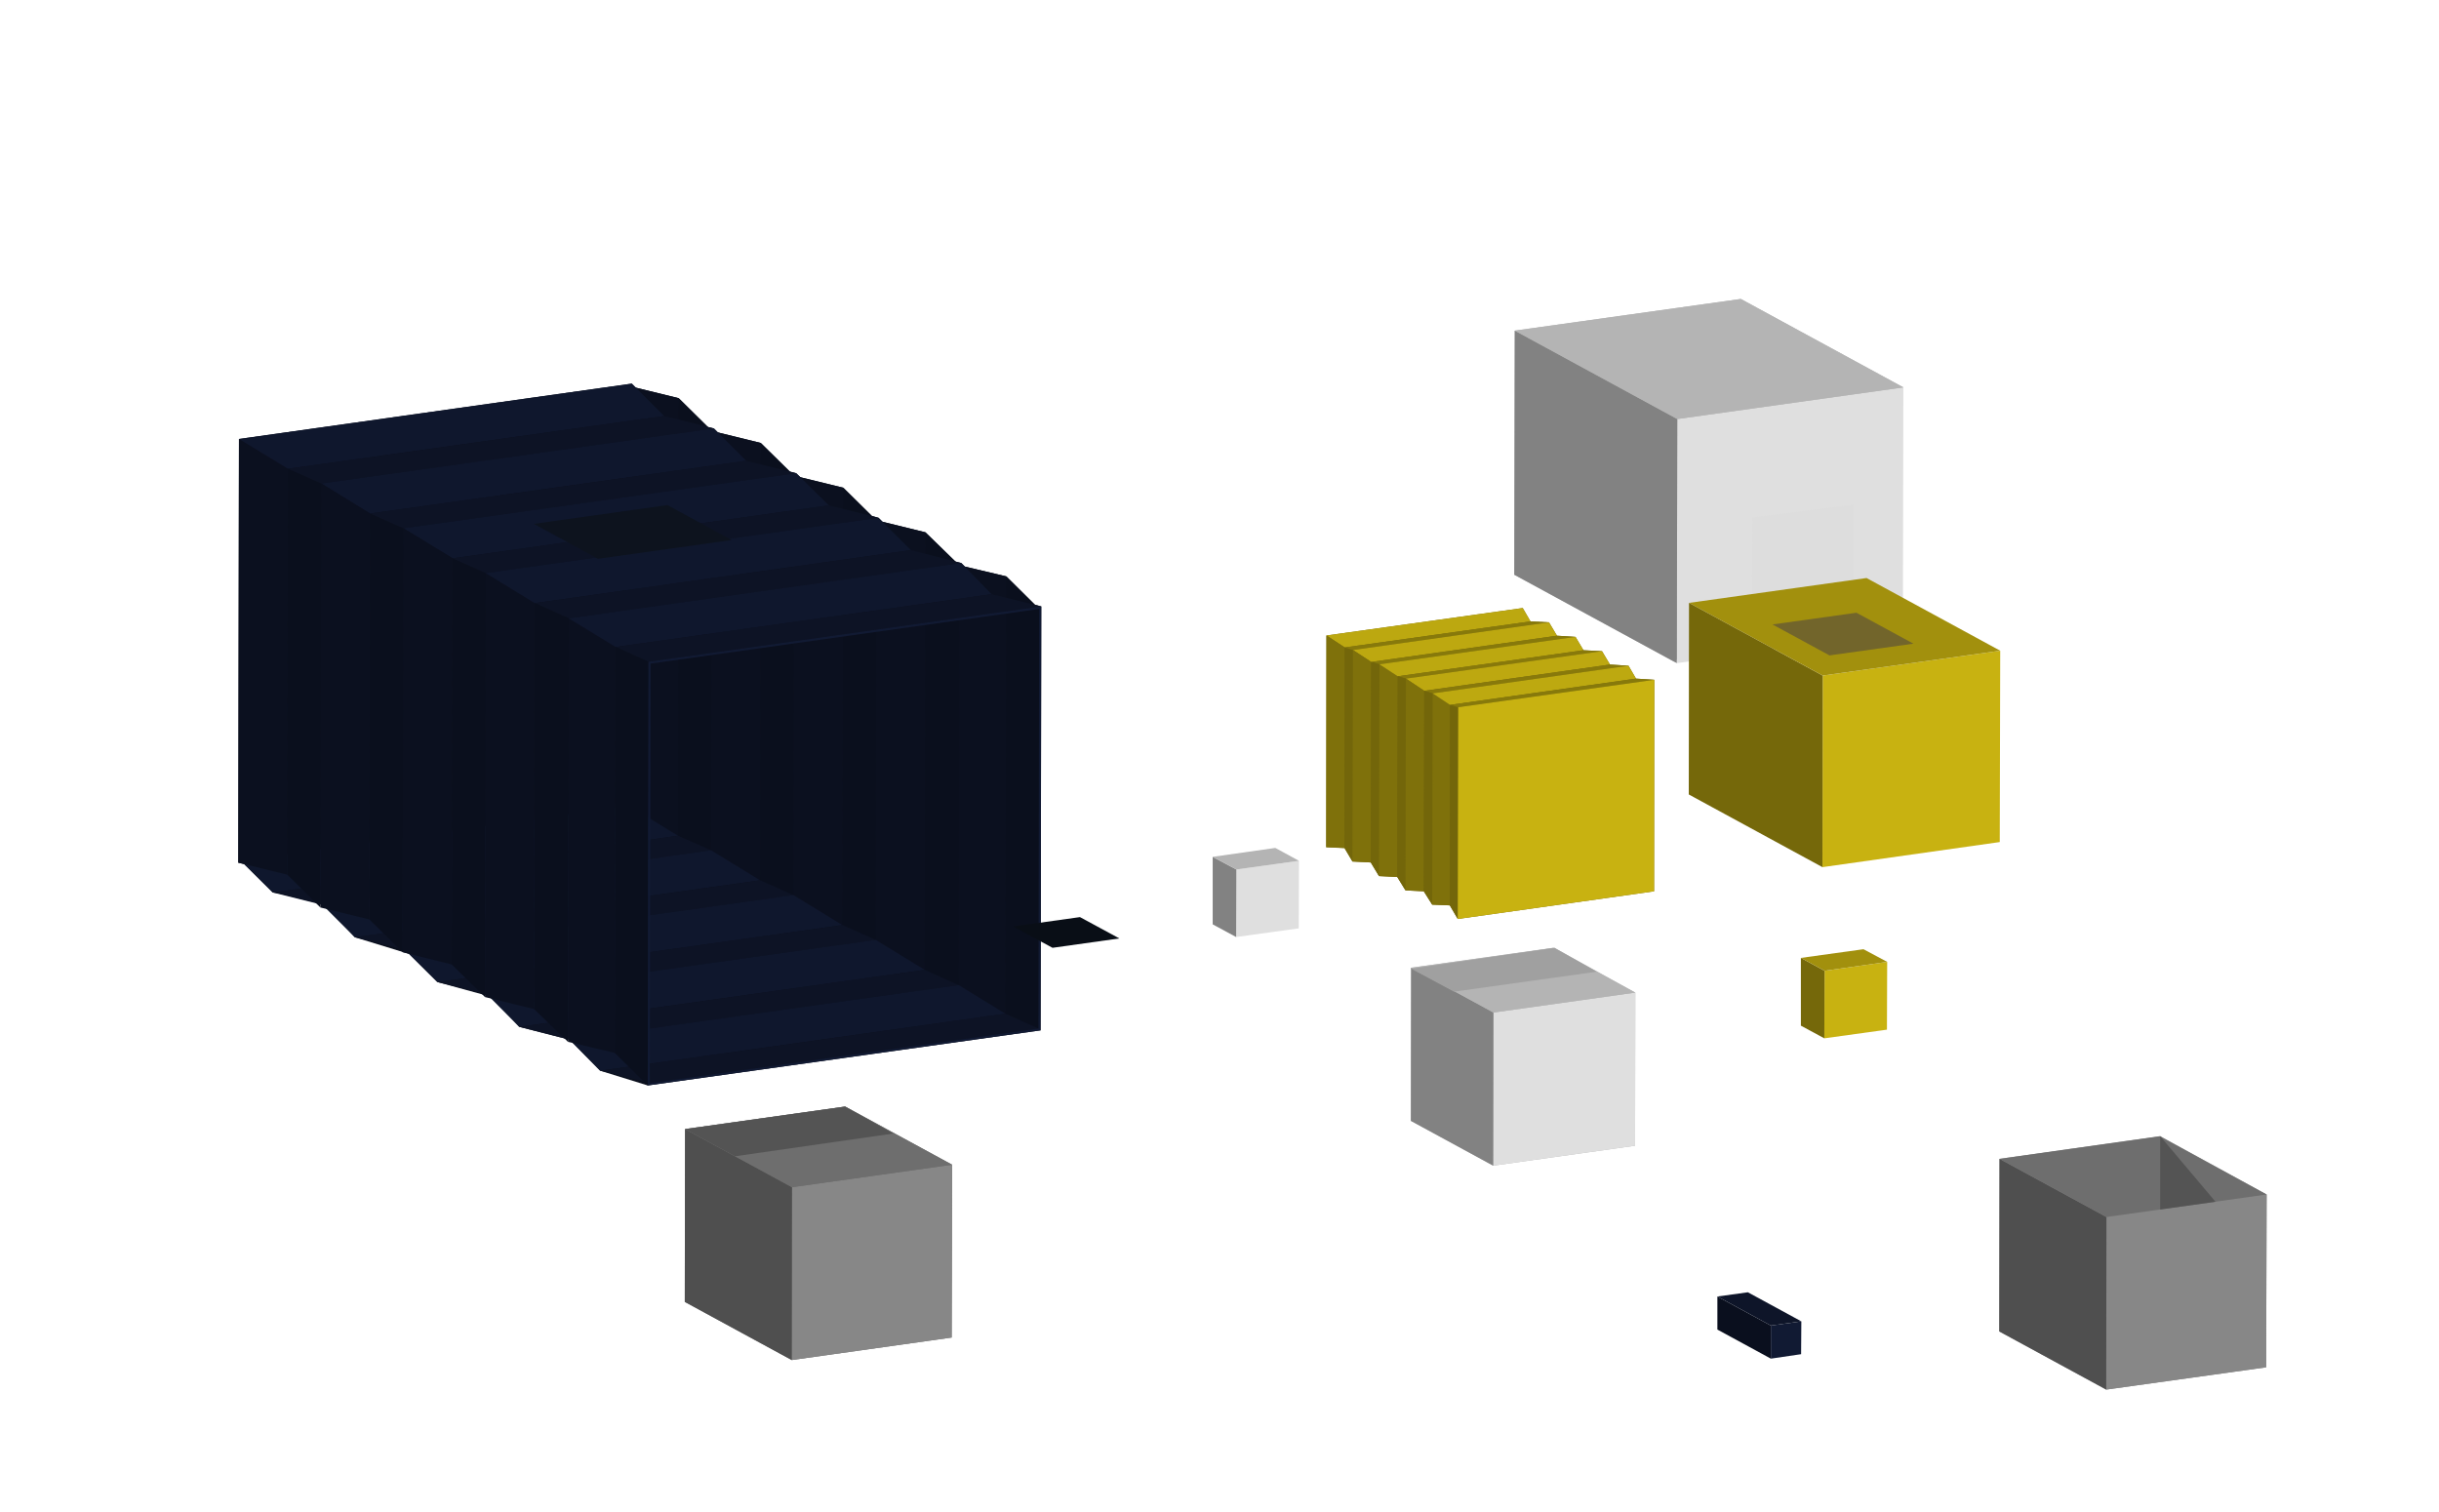 <?xml version="1.0" encoding="utf-8"?>
<!-- Generator: Adobe Illustrator 18.1.1, SVG Export Plug-In . SVG Version: 6.00 Build 0)  -->
<svg version="1.1" xmlns="http://www.w3.org/2000/svg" xmlns:xlink="http://www.w3.org/1999/xlink" x="0px" y="0px"
	 viewBox="0 0 1040 645" enable-background="new 0 0 1040 645" xml:space="preserve">
<g id="Layer_2">
	<polygon fill="#0A0F1D" points="276.2,462.9 255.9,456.6 242.9,443.4 221.4,437.9 209.8,425.2 186.5,418.8 174.4,406.8 
		151.3,399.7 137,384 116.3,380.6 104.1,368.5 101.6,367.9 101.9,187.2 269.4,163.6 271.1,165.3 289.4,169.8 301.8,182.1 
		304.4,182.7 306.1,184.4 324.4,188.9 336.8,201.1 339.5,201.8 341.3,203.5 359.6,208 371.7,220 374.6,220.8 376.3,222.5 394.6,227 
		407.4,239.5 409.9,240.1 411.4,241.6 429.1,245.8 441.3,257.9 444,258.6 443.8,393.4 443.7,439.4 	"/>
	<polygon fill="#73660A" points="621.6,391.9 618.2,386.1 610.7,385.8 607.1,380.1 599.3,379.7 595.8,374 588,373.6 584.5,367.8 
		576.7,367.4 573.3,361.6 565.5,361.3 565.6,271 649.3,259.3 652.6,265 660.5,265.4 663.9,271.1 671.8,271.6 675.2,277.3 
		683.1,277.7 686.5,283.4 694.4,283.9 697.6,289.4 705.4,289.9 705.3,380.1 	"/>
	<polygon fill="#B4B4B4" points="714.1,282.3 645.7,245.1 645.9,141 742.3,127.5 811.6,165.2 	"/>
	<polygon fill="#878787" points="898.1,592.6 852.5,567.8 852.6,494.2 921.1,484.5 966.5,509.4 966.3,583.1 	"/>
	<polygon fill="#6E6E6E" points="337.6,580 292,555.2 292.1,481.5 360.4,471.9 406,496.7 405.8,570.4 	"/>
	<polygon fill="#B4B4B4" points="636.7,497.1 601.6,478 601.7,412.7 662.8,404.2 697.3,423.3 697.2,488.6 	"/>
</g>
<g id="Layer_1">
	<g>
		<g>
			<g enable-background="new    ">
				<g>
					<polygon fill="#0B101F" points="289.1,356.4 268.2,343.6 268.5,164.7 289.4,169.8 					"/>
				</g>
				<g>
					<polygon fill="#0F172D" points="116.3,380.6 102.5,366.9 268.2,343.6 289.1,356.4 					"/>
				</g>
				<g>
					<polygon fill="#0A0F1D" points="303.2,362.6 289.1,356.4 289.4,169.8 303.6,183.8 					"/>
				</g>
				<g>
					<polygon fill="#0D1325" points="137.5,385.9 116.3,380.6 289.1,356.4 303.2,362.6 					"/>
				</g>
				<g>
					<polygon fill="#0B101F" points="324.1,375.4 303.2,362.6 303.6,183.8 324.4,188.9 					"/>
				</g>
				<g>
					<polygon fill="#0B101F" points="122.5,373 101.6,367.9 101.9,187.2 122.8,199.9 					"/>
				</g>
				<g>
					<polygon fill="#0F172D" points="122.8,199.9 101.9,187.2 269.4,163.6 283.2,177.4 					"/>
				</g>
				<g>
					<polygon fill="#0F172D" points="151.3,399.7 137.5,385.9 303.2,362.6 324.1,375.4 					"/>
				</g>
				<g>
					<polygon fill="#0A0F1D" points="338.3,381.7 324.1,375.4 324.4,188.9 338.6,202.9 					"/>
				</g>
				<g>
					<polygon fill="#0A0F1D" points="136.6,387 122.5,373 122.8,199.9 137,206.2 					"/>
				</g>
				<g>
					<polygon fill="#0D1325" points="137,206.2 122.8,199.9 283.2,177.4 304.4,182.7 					"/>
				</g>
				<g>
					<polygon fill="#0D1325" points="172.6,405 151.3,399.7 324.1,375.4 338.3,381.7 					"/>
				</g>
				<g>
					<polygon fill="#0B101F" points="359.2,394.5 338.3,381.7 338.6,202.9 359.6,208 					"/>
				</g>
				<g>
					<polygon fill="#0F172D" points="157.8,219 137,206.2 304.4,182.7 318.2,196.5 					"/>
				</g>
				<g>
					<polygon fill="#0B101F" points="157.5,392.1 136.6,387 137,206.2 157.8,219 					"/>
				</g>
				<g>
					<polygon fill="#0F172D" points="186.5,418.8 172.6,405 338.3,381.7 359.2,394.5 					"/>
				</g>
				<g>
					<polygon fill="#0A0F1D" points="373.4,400.8 359.2,394.5 359.6,208 373.7,221.9 					"/>
				</g>
				<g>
					<polygon fill="#0A0F1D" points="171.7,406.1 157.5,392.1 157.8,219 172,225.3 					"/>
				</g>
				<g>
					<polygon fill="#0D1325" points="172,225.3 157.8,219 318.2,196.5 339.5,201.8 					"/>
				</g>
				<g>
					<polygon fill="#0D1325" points="207.7,424.1 186.5,418.8 359.2,394.5 373.4,400.8 					"/>
				</g>
				<g>
					<polygon fill="#0B101F" points="394.3,413.6 373.4,400.8 373.7,221.9 394.6,227 					"/>
				</g>
				<g>
					<polygon fill="#0F172D" points="193,238.1 172,225.3 339.5,201.8 353.4,215.5 					"/>
				</g>
				<g>
					<polygon fill="#0B101F" points="192.6,411.3 171.7,406.1 172,225.3 193,238.1 					"/>
				</g>
				<g>
					<polygon fill="#0F172D" points="221.4,437.9 207.7,424.1 373.4,400.8 394.3,413.6 					"/>
				</g>
				<g>
					<polygon fill="#0A0F1D" points="408.8,420.1 394.3,413.6 394.6,227 409.1,241.1 					"/>
				</g>
				<g>
					<polygon fill="#0A0F1D" points="206.8,425.2 192.6,411.3 193,238.1 207.1,244.4 					"/>
				</g>
				<g>
					<polygon fill="#0D1325" points="207.1,244.4 193,238.1 353.4,215.5 374.6,220.8 					"/>
				</g>
				<g>
					<polygon fill="#0D1325" points="242.9,443.4 221.4,437.9 394.3,413.6 408.8,420.1 					"/>
				</g>
				<g>
					<polygon fill="#0B101F" points="428.7,432.3 408.8,420.1 409.1,241.1 429.1,245.8 					"/>
				</g>
				<g>
					<polygon fill="#0B101F" points="227.7,430.3 206.8,425.2 207.1,244.4 228,257.2 					"/>
				</g>
				<g>
					<polygon fill="#0F172D" points="228,257.2 207.1,244.4 374.6,220.8 388.4,234.6 					"/>
				</g>
				<g>
					<polygon fill="#0F172D" points="255.9,456.6 242.9,443.4 408.8,420.1 428.7,432.3 					"/>
				</g>
				<g>
					<polygon fill="#0A0F1D" points="442.8,438.6 428.7,432.3 429.1,245.8 443.1,259.7 					"/>
				</g>
				<g>
					<polygon fill="#0D1325" points="242.5,263.7 228,257.2 388.4,234.6 409.9,240.1 					"/>
				</g>
				<g>
					<polygon fill="#0A0F1D" points="242.2,444.3 227.7,430.3 228,257.2 242.5,263.7 					"/>
				</g>
				<g>
					<polygon fill="#0D1325" points="277.1,461.9 255.9,456.6 428.7,432.3 442.8,438.6 					"/>
				</g>
				<g>
					<polygon fill="#0B101F" points="262.1,449 242.2,444.3 242.5,263.7 262.5,275.9 					"/>
				</g>
				<g>
					<polygon fill="#0F172D" points="262.5,275.9 242.5,263.7 409.9,240.1 422.8,253.4 					"/>
				</g>
				<g>
					<polygon fill="#0D1325" points="276.5,282.2 262.5,275.9 422.8,253.4 444,258.6 					"/>
				</g>
				<g>
					<polygon fill="#0A0F1D" points="276.2,462.9 262.1,449 262.5,275.9 276.5,282.2 					"/>
				</g>
				<g>
					<path fill="#111A33" d="M276.5,282.2L444,258.6l-0.3,180.8l-167.5,23.5L276.5,282.2z M442.8,438.6l0.3-178.9L277.4,283
						l-0.3,178.9L442.8,438.6"/>
				</g>
			</g>
		</g>
	</g>
	<g>
		<g>
			<g enable-background="new    ">
				<g>
					<polygon fill="#DFDFDF" points="697.3,423.3 697.2,488.6 636.7,497.1 636.8,431.8 					"/>
				</g>
				<g>
					<polygon fill="#828282" points="636.7,497.1 601.6,478 601.7,412.7 636.8,431.8 					"/>
				</g>
				<g>
					<polygon fill="#B4B4B4" points="636.8,431.8 601.7,412.7 662.2,404.2 697.3,423.3 					"/>
				</g>
			</g>
		</g>
	</g>
	<g>
		<g>
			<g enable-background="new    ">
				<g>
					<polygon fill="#DFDFDF" points="553.9,367.1 553.8,395.9 527.1,399.6 527.2,370.8 					"/>
				</g>
				<g>
					<polygon fill="#828282" points="527.1,399.6 517.1,394.2 517.1,365.4 527.2,370.8 					"/>
				</g>
				<g>
					<polygon fill="#B4B4B4" points="527.2,370.8 517.1,365.4 543.8,361.6 553.9,367.1 					"/>
				</g>
			</g>
		</g>
	</g>
	<g>
		<g>
			<g enable-background="new    ">
				<g>
					<polygon fill="#DFDFDF" points="811.6,165.2 811.4,269.2 715,282.8 715.2,178.7 					"/>
				</g>
				<g>
					<polygon fill="#828282" points="715,282.8 645.7,245.1 645.9,141 715.2,178.7 					"/>
				</g>
				<g>
					<polygon fill="#B4B4B4" points="715.2,178.7 645.9,141 742.3,127.5 811.6,165.2 					"/>
				</g>
			</g>
		</g>
	</g>
	<g>
		<polygon fill="#DDDDDD" points="790.3,215.2 790.3,251.3 747.1,255.9 747.2,220.7 		"/>
	</g>
	<g>
		<g>
			<g enable-background="new    ">
				<g>
					<polygon fill="#C8B211" points="852.9,277.5 852.7,359.1 777.1,369.8 777.2,288.1 					"/>
				</g>
				<g>
					<polygon fill="#75680A" points="777.1,369.8 720.1,338.8 720.2,257.1 777.2,288.1 					"/>
				</g>
				<g>
					<polygon fill="#A2900D" points="777.2,288.1 720.2,257.1 795.9,246.5 852.9,277.5 					"/>
				</g>
			</g>
		</g>
	</g>
	<g>
		<g>
			<g enable-background="new    ">
				<g>
					<polygon fill="#878787" points="406,496.7 405.8,570.4 337.6,580 337.7,506.3 					"/>
				</g>
				<g>
					<polygon fill="#4F4F4F" points="337.6,580 292,555.2 292.1,481.5 337.7,506.3 					"/>
				</g>
				<g>
					<polygon fill="#6E6E6E" points="337.7,506.3 292.1,481.5 360.4,471.9 406,496.7 					"/>
				</g>
			</g>
		</g>
	</g>
	<g>
		<polygon fill="#0D131E" points="255,238.3 227.6,223.4 284.6,215.4 312,230.3 		"/>
	</g>
	<g>
		<g enable-background="new    ">
			<g>
				<polygon fill="#72652B" points="780.1,279.5 755.8,266.3 791.6,261.3 815.9,274.5 				"/>
			</g>
		</g>
	</g>
	<g>
		<g>
			<g enable-background="new    ">
				<g>
					<polygon fill="#111A33" points="768.1,563.5 768,577.5 755.1,579.4 755.1,565.3 					"/>
				</g>
				<g>
					<polygon fill="#0A0F1E" points="755.1,579.4 732.3,567 732.3,552.9 755.1,565.3 					"/>
				</g>
				<g>
					<polygon fill="#0E1529" points="755.1,565.3 732.3,552.9 745.3,551.1 768.1,563.5 					"/>
				</g>
			</g>
		</g>
	</g>
	<g>
		<g enable-background="new    ">
			<g>
				<polygon fill="#BCA810" points="573.4,276.1 565.6,271 649.3,259.3 652.6,265 				"/>
			</g>
			<g>
				<polygon fill="#7F710B" points="573.3,361.7 565.5,361.3 565.6,271 573.4,276.1 				"/>
			</g>
			<g>
				<polygon fill="#73660A" points="576.7,367.4 573.3,361.7 573.4,276.1 576.9,277.2 				"/>
			</g>
			<g>
				<polygon fill="#87790B" points="576.9,277.2 573.4,276.1 652.6,265 660.5,265.4 				"/>
			</g>
			<g>
				<polygon fill="#BDA810" points="584.7,282.3 576.9,277.2 660.5,265.4 663.9,271.1 				"/>
			</g>
			<g>
				<polygon fill="#7F710B" points="584.5,367.8 576.7,367.4 576.9,277.2 584.7,282.3 				"/>
			</g>
			<g>
				<polygon fill="#87790B" points="588.2,283.3 584.7,282.3 663.9,271.1 671.8,271.6 				"/>
			</g>
			<g>
				<polygon fill="#73660A" points="588,373.6 584.5,367.8 584.7,282.3 588.2,283.3 				"/>
			</g>
			<g>
				<polygon fill="#7F710B" points="595.8,374 588,373.6 588.2,283.3 596,288.4 				"/>
			</g>
			<g>
				<polygon fill="#BCA810" points="596,288.4 588.2,283.3 671.8,271.6 675.2,277.3 				"/>
			</g>
			<g>
				<polygon fill="#88790B" points="599.5,289.4 596,288.4 675.2,277.3 683.1,277.7 				"/>
			</g>
			<g>
				<polygon fill="#73660A" points="599.3,379.7 595.8,374 596,288.4 599.5,289.4 				"/>
			</g>
			<g>
				<polygon fill="#BDA810" points="607.3,294.6 599.5,289.4 683.1,277.7 686.5,283.4 				"/>
			</g>
			<g>
				<polygon fill="#7F710B" points="607.1,380.1 599.3,379.7 599.5,289.4 607.3,294.6 				"/>
			</g>
			<g>
				<polygon fill="#88790B" points="610.9,295.7 607.3,294.6 686.5,283.4 694.4,283.9 				"/>
			</g>
			<g>
				<polygon fill="#73660A" points="610.7,385.8 607.1,380.1 607.3,294.6 610.9,295.7 				"/>
			</g>
			<g>
				<polygon fill="#7F710B" points="618.2,386.1 610.7,385.8 610.9,295.7 618.3,300.6 				"/>
			</g>
			<g>
				<polygon fill="#BDA910" points="618.3,300.6 610.9,295.7 694.4,283.9 697.6,289.4 				"/>
			</g>
			<g>
				<polygon fill="#73660A" points="621.6,391.9 618.2,386.1 618.3,300.6 621.8,301.6 				"/>
			</g>
			<g>
				<polygon fill="#87790B" points="621.8,301.6 618.3,300.6 697.6,289.4 705.4,289.9 				"/>
			</g>
			<g>
				<polygon fill="#C8B211" points="705.4,289.9 705.3,380.1 621.6,391.9 621.8,301.6 				"/>
			</g>
		</g>
	</g>
	<g>
		<g>
			<g enable-background="new    ">
				<g>
					<polygon fill="#878787" points="966.5,509.4 966.3,583.1 898.1,592.6 898.2,519 					"/>
				</g>
				<g>
					<polygon fill="#4F4F4F" points="898.1,592.6 852.5,567.8 852.6,494.2 898.2,519 					"/>
				</g>
				<g>
					<polygon fill="#6E6E6E" points="898.2,519 852.6,494.2 920.9,484.6 966.5,509.4 					"/>
				</g>
			</g>
		</g>
	</g>
	<polygon fill="#090E16" points="448.8,404.2 432,395.1 460.5,391.1 477.3,400.2 	"/>
	<g>
		<g>
			<polygon fill="#545454" points="313.4,493.1 292.1,481.5 360.3,471.9 380.9,483.4 			"/>
		</g>
	</g>
	<g>
		<polygon fill="#A0A0A0" points="620,422.9 601.7,413.1 662.8,404.2 680.8,414.4 		"/>
	</g>
	<polyline fill="#545454" points="921.1,484.5 944.7,512.5 921.1,515.8 	"/>
	<g>
		<g>
			<g enable-background="new    ">
				<g>
					<polygon fill="#C8B211" points="804.7,410.2 804.6,439.1 777.9,442.8 778,414 					"/>
				</g>
				<g>
					<polygon fill="#75680A" points="777.9,442.8 767.9,437.4 767.9,408.5 778,414 					"/>
				</g>
				<g>
					<polygon fill="#A2900D" points="778,414 767.9,408.5 794.6,404.8 804.7,410.2 					"/>
				</g>
			</g>
		</g>
	</g>
</g>
</svg>
